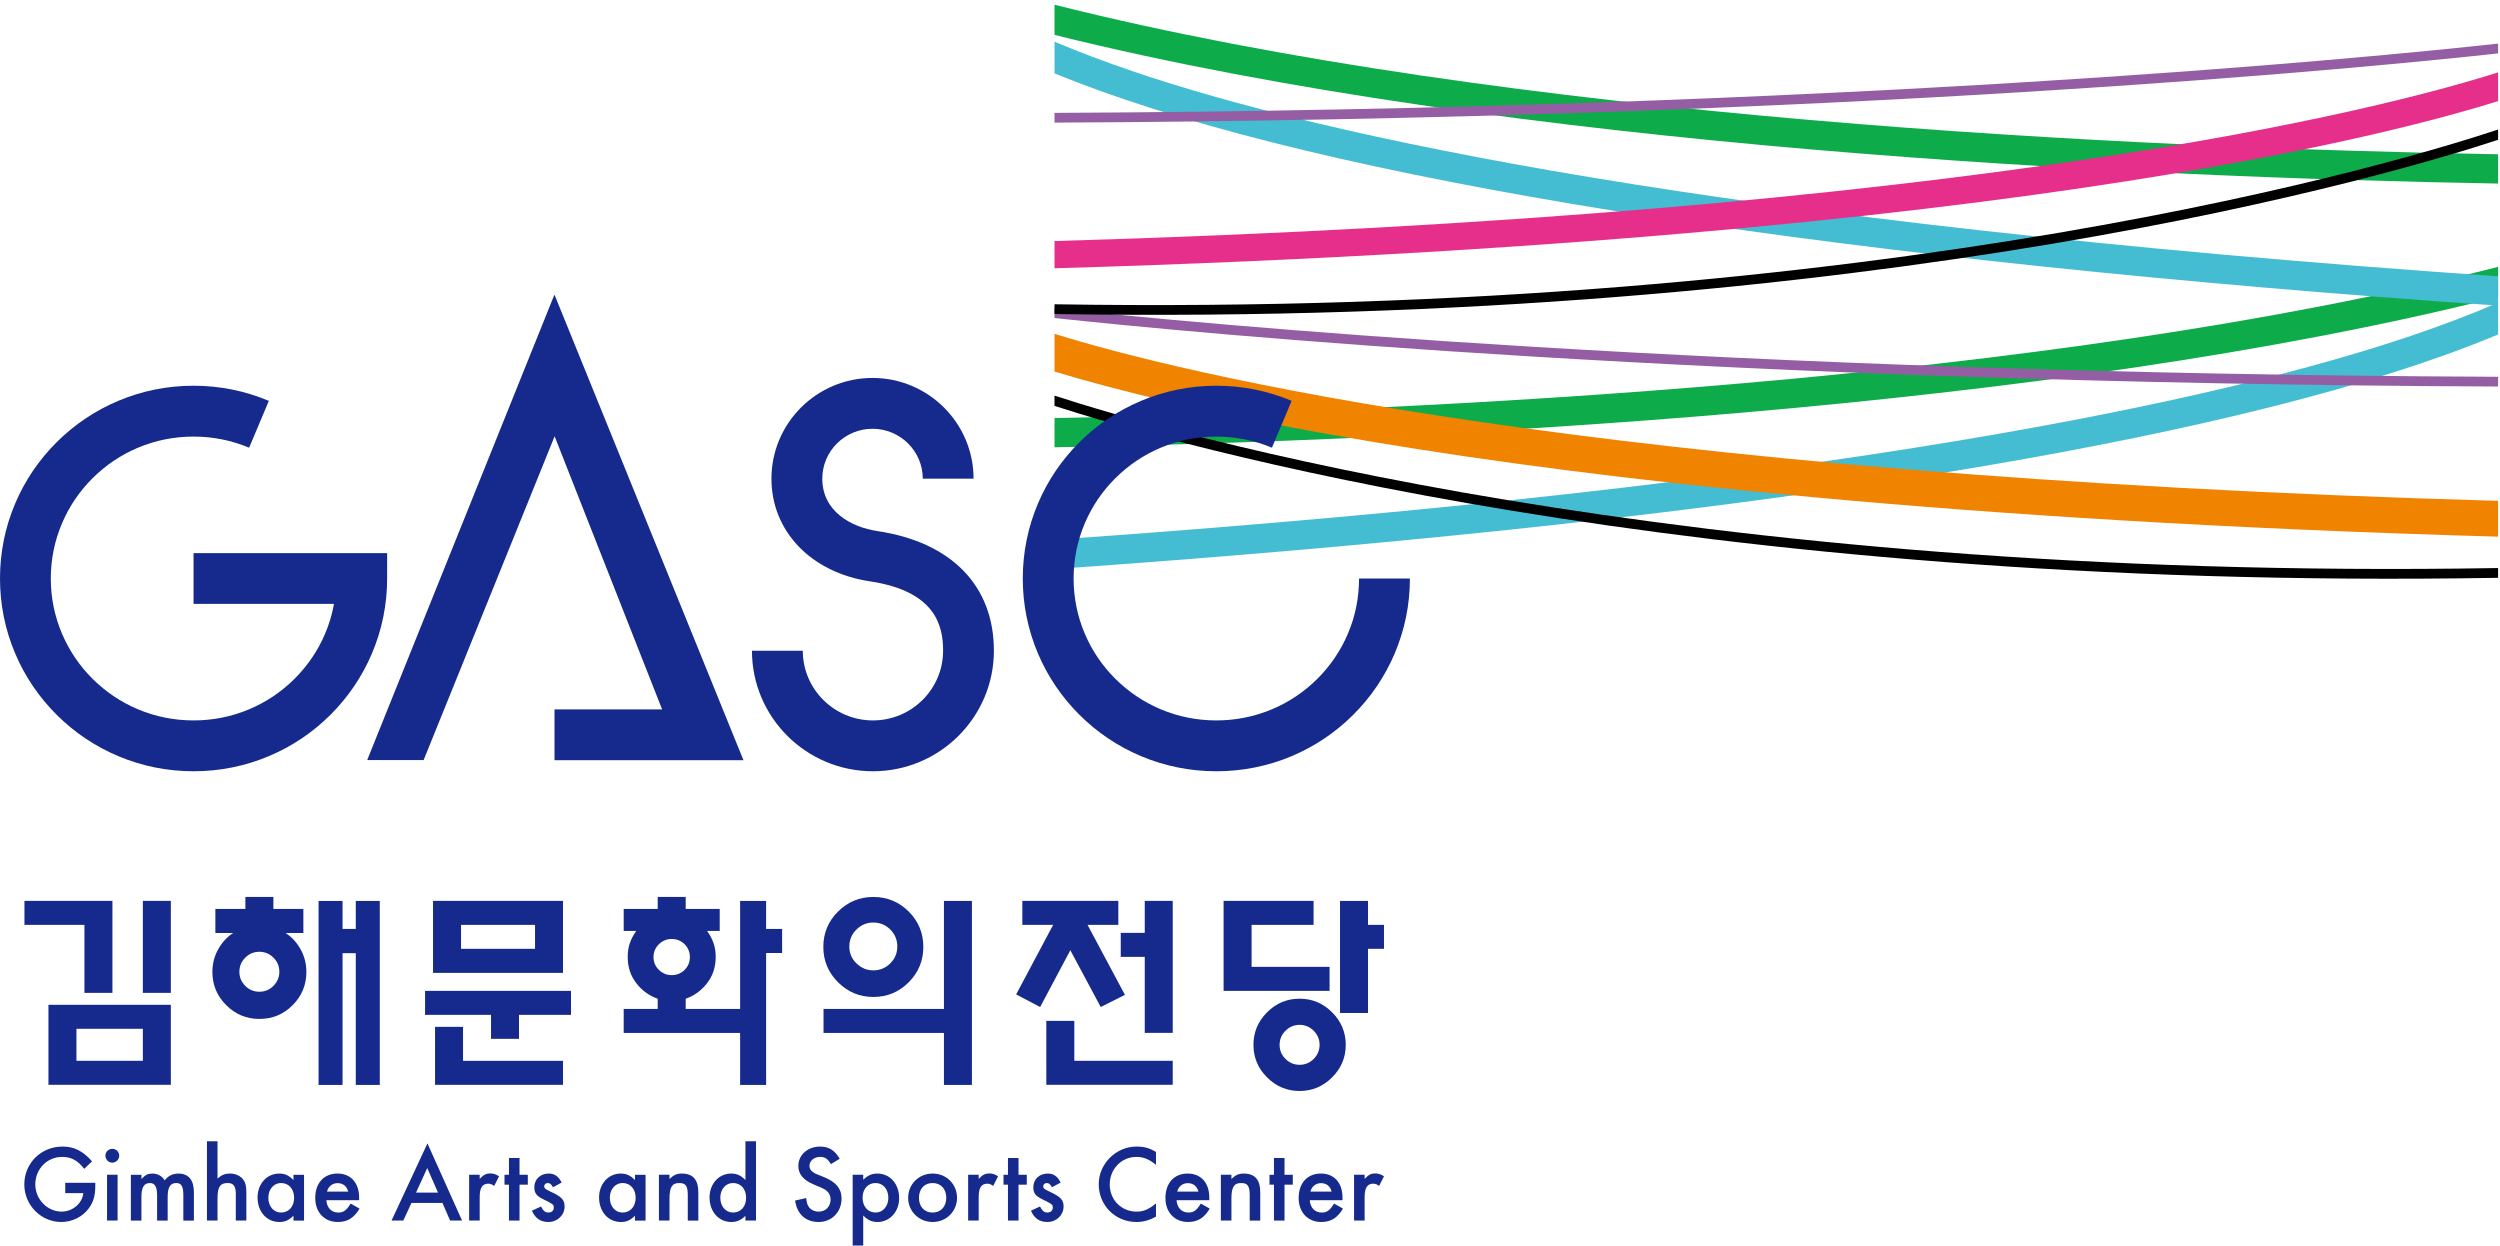 <?xml version="1.0" encoding="utf-8"?>
<!-- Generator: Adobe Illustrator 15.1.0, SVG Export Plug-In . SVG Version: 6.00 Build 0)  -->
<!DOCTYPE svg PUBLIC "-//W3C//DTD SVG 1.1//EN" "http://www.w3.org/Graphics/SVG/1.1/DTD/svg11.dtd">
<svg version="1.1" id="레이어_1" xmlns="http://www.w3.org/2000/svg" xmlns:xlink="http://www.w3.org/1999/xlink" x="0px"
	 y="0px" width="278.333px" height="138.667px" viewBox="0 0 278.333 138.667" enable-background="new 0 0 278.333 138.667"
	 xml:space="preserve">
<g>
	<path fill="#0EAB4A" d="M117.402,0.528v3.358c50.863,12.646,120.084,15.833,160.719,16.551v-3.261
		C237.42,16.458,167.998,13.257,117.402,0.528z"/>
	<path fill="#44BDD2" d="M268.479,37.371c-20.965,7.102-64.047,16.64-151.076,22.716v3.268
		c71.873-5.016,125.213-13.208,154.75-23.81c2.176-0.779,4.158-1.548,5.969-2.304v-3.55
		C275.408,34.873,272.221,36.106,268.479,37.371z"/>
	<path fill="#0EAB4A" d="M117.402,46.543v3.256c40.938-0.745,110.102-4.001,160.719-16.725V29.71
		C227.771,42.523,158.41,45.792,117.402,46.543z"/>
	<path fill="#44BDD2" d="M126.287,7.995c-3.396-1.152-6.338-2.274-8.885-3.354v3.532c1.604,0.657,3.336,1.319,5.213,1.994
		c29.641,10.637,83.25,18.852,155.506,23.862v-3.266C190.586,24.687,147.313,15.115,126.287,7.995z"/>
	<path fill="#955EA4" d="M117.402,34.312v1.096c15.814,1.703,73.838,7.268,160.719,7.626v-1.086
		C191.072,41.589,133.021,36,117.402,34.312z"/>
	<path fill="#F08300" d="M117.402,37.167v4.2c6.291,1.913,17.65,4.862,35.791,7.886c23.9,3.991,64.018,8.761,124.928,10.496v-3.986
		C176.691,52.869,131.15,41.451,117.402,37.167z"/>
	<path d="M117.402,44.046v1.143c12.604,4.079,69.844,20.703,160.719,19.14v-1.088C186.512,64.819,129.182,47.893,117.402,44.046z"/>
	<polygon fill="#152A8C" points="47.163,84.622 61.747,48.574 73.716,78.979 61.736,78.979 61.736,84.635 82.772,84.635 
		61.728,32.796 40.88,84.622 	"/>
	<path fill="#152A8C" d="M108.391,53.292c0-6.183-5.046-11.214-11.254-11.214c-6.203,0-11.25,5.031-11.25,11.214
		c0,5.855,4.408,10.451,10.969,11.431c7.297,1.096,8.142,4.933,8.142,7.724c0,4.283-3.505,7.76-7.812,7.76s-7.809-3.477-7.809-7.76
		h-5.66c0,7.402,6.039,13.42,13.469,13.42c7.426,0,13.467-6.018,13.467-13.42c0-7.228-4.721-12.085-12.958-13.318
		c-2.973-0.445-6.147-2.215-6.147-5.837c0-3.061,2.508-5.555,5.59-5.555c3.088,0,5.597,2.494,5.597,5.555H108.391z"/>
	<path fill="#152A8C" d="M40.272,61.579H21.548v5.654h15.635c-0.206,1.143-0.53,2.252-0.989,3.32
		c-0.798,1.881-1.946,3.572-3.406,5.025c-1.457,1.449-3.157,2.594-5.052,3.391c-1.958,0.822-4.039,1.238-6.188,1.238
		c-2.147,0-4.231-0.416-6.188-1.238c-1.891-0.797-3.591-1.941-5.051-3.391c-1.462-1.453-2.605-3.145-3.405-5.025
		c-0.826-1.945-1.248-4.013-1.248-6.144c0-2.137,0.422-4.205,1.248-6.148c0.8-1.879,1.943-3.57,3.405-5.023
		c1.46-1.455,3.16-2.596,5.051-3.393c1.957-0.824,4.042-1.238,6.188-1.238c2.149,0,4.23,0.414,6.188,1.238l2.195-5.215
		c-2.655-1.119-5.477-1.686-8.383-1.686c-2.906,0-5.729,0.566-8.385,1.686c-2.565,1.082-4.871,2.626-6.849,4.596
		c-1.981,1.972-3.534,4.268-4.621,6.824C0.568,58.7,0,61.509,0,64.409c0,2.896,0.568,5.707,1.695,8.357
		c1.086,2.557,2.642,4.852,4.621,6.822c1.978,1.969,4.284,3.514,6.849,4.596c2.656,1.117,5.479,1.684,8.385,1.684
		c2.907,0,5.729-0.566,8.383-1.684c2.568-1.082,4.873-2.627,6.851-4.596c1.977-1.971,3.533-4.266,4.62-6.822
		c1.126-2.65,1.697-5.46,1.697-8.357v-2.83H40.272z"/>
	<path fill="#152A8C" d="M151.307,64.409c0,2.131-0.412,4.199-1.242,6.144c-0.799,1.881-1.945,3.572-3.402,5.025
		c-1.461,1.449-3.16,2.594-5.053,3.391c-1.961,0.822-4.041,1.238-6.191,1.238c-2.146,0-4.23-0.416-6.189-1.238
		c-1.891-0.797-3.59-1.941-5.051-3.391c-1.463-1.453-2.605-3.145-3.404-5.025c-0.828-1.945-1.246-4.013-1.246-6.144
		c0-2.137,0.418-4.205,1.246-6.148c0.799-1.879,1.941-3.57,3.404-5.023c1.461-1.455,3.16-2.596,5.051-3.393
		c1.959-0.824,4.043-1.238,6.189-1.238c2.15,0,4.23,0.414,6.191,1.238l2.195-5.215c-2.658-1.119-5.48-1.686-8.387-1.686
		c-2.904,0-5.725,0.566-8.385,1.686c-2.566,1.082-4.871,2.626-6.848,4.596c-1.979,1.972-3.536,4.268-4.621,6.824
		c-1.124,2.65-1.694,5.459-1.694,8.359c0,2.896,0.57,5.707,1.694,8.357c1.085,2.557,2.643,4.852,4.621,6.822
		c1.977,1.969,4.281,3.514,6.848,4.596c2.66,1.117,5.48,1.684,8.385,1.684c2.906,0,5.729-0.566,8.387-1.684
		c2.566-1.082,4.871-2.627,6.846-4.596c1.98-1.971,3.531-4.266,4.621-6.822c1.127-2.65,1.697-5.46,1.697-8.357H151.307z"/>
	<path fill="#955EA4" d="M278.121,4.853c-14.369,1.576-72.611,7.32-160.719,7.713v1.086c87.912-0.39,146.123-6.107,160.719-7.705
		V4.853z"/>
	<path fill="#E62F8B" d="M117.402,26.838v3.031c60.453-1.747,100.309-6.493,124.096-10.459c19.027-3.18,30.574-6.263,36.623-8.151
		V8.056C265.117,12.184,219.896,23.873,117.402,26.838z"/>
	<path d="M117.402,33.875v1.086c92.4,1.489,149.852-15.813,160.719-19.396v-1.146C268.293,17.695,210.725,35.38,117.402,33.875z"/>
	<g>
		<path fill="#152A8C" d="M12.518,110.538H9.401v-7.568H2.723v-2.672h9.795V110.538 M19.02,120.778H5.394v-8.91H19.02V120.778
			 M15.905,118.106v-3.564H8.511v3.564H15.905 M19.02,110.538h-3.115v-10.24h3.115V110.538z"/>
		<path fill="#152A8C" d="M57.781,112.987v2.67h-3.113v-2.67h-7.345v-2.67h16.249v2.67H57.781 M62.68,100.297H48.211v8.016H62.68
			V100.297 M48.436,114.321v6.457H62.68v-2.672H51.55v-3.785H48.436 M51.329,105.635v-2.666h8.238v2.666H51.329z"/>
		<path fill="#152A8C" d="M76.342,111.194v1.137h6.057v-12.025h2.895v3.115h1.782v2.676h-1.782v14.691h-2.895v-5.789H69.438v-2.668
			h3.786v-1.137c-0.966-0.34-1.765-0.926-2.395-1.75c-0.631-0.82-0.944-1.787-0.944-2.902c0-0.592,0.082-1.129,0.256-1.592
			c0.168-0.469,0.403-0.902,0.7-1.305h-1.403v-2.447h3.786v-1.336h3.118v1.336h3.785v2.447H78.72
			c0.299,0.402,0.532,0.836,0.702,1.305c0.175,0.463,0.26,1,0.26,1.592c0,1.115-0.317,2.082-0.948,2.902
			C78.102,110.268,77.303,110.854,76.342,111.194 M72.756,106.565c0,0.549,0.201,1.02,0.6,1.412
			c0.401,0.391,0.877,0.588,1.426,0.588c0.564,0,1.041-0.197,1.438-0.588c0.391-0.393,0.588-0.863,0.588-1.412
			c0-0.566-0.197-1.045-0.588-1.441c-0.397-0.391-0.874-0.584-1.438-0.584c-0.549,0-1.024,0.193-1.426,0.584
			C72.957,105.52,72.756,105.999,72.756,106.565z"/>
		<path fill="#152A8C" d="M102.798,105.424c0,1.529-0.544,2.842-1.626,3.934c-1.084,1.09-2.399,1.637-3.943,1.637
			c-1.527,0-2.836-0.547-3.928-1.637c-1.092-1.092-1.637-2.404-1.637-3.934c0-1.541,0.545-2.854,1.637-3.938
			c1.092-1.08,2.4-1.625,3.928-1.625c1.544,0,2.859,0.545,3.943,1.625C102.254,102.571,102.798,103.883,102.798,105.424
			 M108.207,120.788h-3.115v-5.789H91.686v-2.668h13.406v-12.025h3.115V120.788 M99.9,105.381c0-0.744-0.259-1.371-0.778-1.889
			c-0.52-0.521-1.149-0.783-1.894-0.783c-0.724,0-1.354,0.262-1.881,0.783c-0.527,0.518-0.789,1.145-0.789,1.889
			c0,0.727,0.262,1.354,0.789,1.871s1.157,0.783,1.881,0.783c0.744,0,1.374-0.266,1.894-0.783S99.9,106.108,99.9,105.381z"/>
		<path fill="#152A8C" d="M125.242,110.76l-2.695,1.355l-3.383-6.322l-3.361,6.322l-2.672-1.404l4.119-7.742h-3.43v-2.672h10.688
			v2.672h-3.43L125.242,110.76 M130.564,120.778h-14.073v-7.121h3.116v4.449h10.957V120.778 M130.564,114.989h-3.115v-8.457h-2.672
			v-2.672h2.672v-3.563h3.115V114.989z"/>
		<polygon fill="#152A8C" points="148.027,107.641 139.344,107.641 139.344,102.969 146.244,102.969 146.244,100.297 
			136.227,100.297 136.227,110.317 148.027,110.317 		"/>
		<path fill="#152A8C" d="M148.309,112.704c-1.012-1.01-2.217-1.516-3.621-1.516c-1.406,0-2.613,0.506-3.621,1.516
			c-1.014,1.014-1.516,2.215-1.516,3.621c0,1.408,0.502,2.613,1.516,3.623c1.008,1.008,2.215,1.516,3.621,1.516
			c1.404,0,2.609-0.508,3.621-1.516c1.01-1.01,1.518-2.215,1.518-3.623C149.826,114.918,149.318,113.717,148.309,112.704
			 M146.258,117.895c-0.439,0.434-0.963,0.652-1.57,0.652c-0.611,0-1.135-0.219-1.568-0.652c-0.441-0.439-0.658-0.963-0.658-1.57
			c0-0.609,0.217-1.133,0.658-1.568c0.434-0.436,0.957-0.658,1.568-0.658c0.607,0,1.131,0.223,1.57,0.658
			c0.436,0.436,0.656,0.959,0.656,1.568C146.914,116.932,146.693,117.456,146.258,117.895z"/>
		<polygon fill="#152A8C" points="154.084,102.969 152.305,102.969 152.305,100.303 149.189,100.303 149.189,112.778 
			152.305,112.778 152.305,105.635 154.084,105.635 		"/>
		<path fill="#152A8C" d="M25.959,103.874h-1.98v-2.676h3.34v-1.336h3.118v1.336h3.339v2.676h-1.982
			c0.697,0.451,1.258,1.068,1.682,1.832c0.423,0.762,0.633,1.6,0.633,2.502c0,1.443-0.507,2.676-1.525,3.697
			c-1.015,1.021-2.252,1.537-3.708,1.537c-1.44,0-2.671-0.516-3.693-1.537c-1.027-1.021-1.537-2.254-1.537-3.697
			c0-0.902,0.211-1.74,0.636-2.502C24.701,104.942,25.259,104.325,25.959,103.874 M26.652,108.186c0,0.611,0.214,1.131,0.654,1.576
			c0.439,0.436,0.96,0.652,1.568,0.652c0.609,0,1.133-0.217,1.569-0.652c0.44-0.445,0.658-0.965,0.658-1.576
			s-0.218-1.129-0.658-1.568c-0.437-0.438-0.96-0.654-1.569-0.654c-0.608,0-1.129,0.217-1.568,0.654
			C26.866,107.057,26.652,107.575,26.652,108.186z"/>
		<polygon fill="#152A8C" points="39.61,106.12 38.138,106.12 38.138,120.788 35.467,120.788 35.467,100.305 38.138,100.305 
			38.138,103.42 39.61,103.42 39.61,100.305 42.282,100.305 42.282,120.788 39.61,120.788 		"/>
	</g>
	<g>
		<path fill="#152A8C" d="M10.609,131.688v0.375c0,1.055-0.219,1.779-0.716,2.459c-0.702,0.955-1.853,1.527-3.066,1.527
			c-2.265,0-4.12-1.879-4.12-4.184c0-2.361,1.866-4.215,4.255-4.215c1.283,0,2.276,0.496,3.282,1.646l-0.872,0.838
			c-0.704-0.932-1.441-1.332-2.447-1.332c-1.685,0-2.994,1.344-2.994,3.063c0,1.65,1.333,3.029,2.931,3.029
			c1.213,0,2.303-0.918,2.414-2.057H7.264v-1.15H10.609z"/>
		<path fill="#152A8C" d="M13.274,128.67c0,0.422-0.351,0.773-0.775,0.773c-0.413,0-0.764-0.352-0.764-0.773
			c0-0.426,0.339-0.766,0.775-0.766C12.935,127.905,13.274,128.245,13.274,128.67 M13.092,135.889h-1.174v-5.1h1.174V135.889z"/>
		<path fill="#152A8C" d="M15.747,130.79v0.473c0.449-0.473,0.715-0.607,1.223-0.607c0.57,0,1.054,0.268,1.369,0.754
			c0.364-0.486,0.884-0.754,1.515-0.754c1.139,0,1.733,0.715,1.733,2.088v3.146h-1.176v-2.832c0-0.973-0.217-1.348-0.787-1.348
			c-0.667,0-0.957,0.463-0.957,1.551v2.629H17.49v-2.822c0-0.92-0.253-1.357-0.787-1.357c-0.666,0-0.957,0.471-0.957,1.551v2.629
			H14.57v-5.1H15.747z"/>
		<path fill="#152A8C" d="M24.217,127.059v4.154c0.446-0.398,0.835-0.559,1.369-0.559c0.642,0,1.188,0.254,1.502,0.693
			c0.255,0.34,0.339,0.715,0.339,1.418v3.123h-1.175v-3.018c0-0.797-0.278-1.162-0.885-1.162c-0.86,0-1.15,0.424-1.15,1.725v2.455
			h-1.176v-8.83H24.217z"/>
		<path fill="#152A8C" d="M33.849,130.79v5.1h-1.175v-0.531c-0.546,0.51-0.946,0.691-1.563,0.691c-1.418,0-2.437-1.143-2.437-2.74
			c0-1.514,1.043-2.654,2.411-2.654c0.644,0,1.08,0.209,1.589,0.729v-0.594H33.849 M29.875,133.346c0,0.957,0.594,1.65,1.417,1.65
			c0.862,0,1.454-0.67,1.454-1.65c0-0.957-0.592-1.637-1.454-1.637C30.479,131.709,29.875,132.403,29.875,133.346z"/>
		<path fill="#152A8C" d="M36.332,133.625c0.061,0.836,0.569,1.371,1.321,1.371c0.595,0,0.909-0.232,1.382-0.996l0.994,0.559
			c-0.618,1.043-1.346,1.49-2.425,1.49c-1.49,0-2.508-1.08-2.508-2.666c0-1.674,0.97-2.729,2.485-2.729c1.465,0,2.4,1.045,2.4,2.654
			v0.316H36.332 M38.769,132.667c-0.158-0.604-0.581-0.945-1.188-0.945c-0.571,0-1.03,0.363-1.175,0.945H38.769z"/>
		<path fill="#152A8C" d="M45.808,133.93l-0.908,1.959h-1.309l3.998-8.59l3.854,8.59H50.11l-0.849-1.959H45.808 M47.566,130.04
			l-1.249,2.738h2.448L47.566,130.04z"/>
		<path fill="#152A8C" d="M53.405,130.79v0.459c0.436-0.459,0.715-0.604,1.175-0.604c0.364,0,0.583,0.074,0.982,0.314l-0.545,1.076
			c-0.267-0.191-0.412-0.252-0.653-0.252c-0.655,0-0.958,0.461-0.958,1.463v2.643H52.23v-5.1H53.405z"/>
		<polygon fill="#152A8C" points="57.84,135.889 56.664,135.889 56.664,131.893 56.168,131.893 56.168,130.79 56.664,130.79 
			56.664,128.924 57.84,128.924 57.84,130.79 58.762,130.79 58.762,131.893 57.84,131.893 		"/>
		<path fill="#152A8C" d="M61.561,132.18c-0.171-0.324-0.341-0.471-0.582-0.471c-0.206,0-0.389,0.156-0.389,0.365
			c0,0.219,0.123,0.328,0.68,0.582c1.26,0.58,1.588,0.922,1.588,1.67c0,0.957-0.801,1.723-1.806,1.723
			c-0.874,0-1.467-0.414-1.83-1.26l1.005-0.463c0.279,0.508,0.473,0.67,0.825,0.67c0.362,0,0.604-0.221,0.604-0.549
			c0-0.336-0.072-0.389-1.174-0.932c-0.752-0.365-0.995-0.691-0.995-1.324c0-0.906,0.667-1.537,1.624-1.537
			c0.631,0,1.091,0.326,1.418,1.006L61.561,132.18z"/>
		<path fill="#152A8C" d="M71.871,130.79v5.1h-1.174v-0.531c-0.547,0.51-0.947,0.691-1.564,0.691c-1.418,0-2.436-1.143-2.436-2.74
			c0-1.514,1.042-2.654,2.41-2.654c0.643,0,1.08,0.209,1.59,0.729v-0.594H71.871 M67.896,133.346c0,0.957,0.595,1.65,1.418,1.65
			c0.861,0,1.454-0.67,1.454-1.65c0-0.957-0.593-1.637-1.454-1.637C68.502,131.709,67.896,132.403,67.896,133.346z"/>
		<path fill="#152A8C" d="M74.537,130.79v0.473c0.46-0.447,0.813-0.607,1.369-0.607c1.248,0,1.842,0.68,1.842,2.111v3.123h-1.176
			v-2.844c0-1.01-0.23-1.336-0.957-1.336c-0.787,0-1.078,0.463-1.078,1.725v2.455h-1.175v-5.1H74.537z"/>
		<path fill="#152A8C" d="M84.17,127.059v8.83h-1.178v-0.531c-0.494,0.486-0.954,0.691-1.573,0.691c-1.405,0-2.423-1.154-2.423-2.74
			c0-1.514,1.042-2.654,2.411-2.654c0.631,0,1.091,0.209,1.585,0.729v-4.324H84.17 M80.195,133.346c0,0.957,0.594,1.65,1.418,1.65
			c0.861,0,1.455-0.67,1.455-1.65c0-0.967-0.594-1.637-1.455-1.637C80.789,131.709,80.195,132.403,80.195,133.346z"/>
		<path fill="#152A8C" d="M92.507,129.604c-0.376-0.619-0.655-0.801-1.212-0.801c-0.665,0-1.176,0.436-1.176,1.004
			c0,0.268,0.119,0.496,0.389,0.68c0.252,0.182,0.145,0.133,1.297,0.592c1.295,0.547,1.889,1.273,1.889,2.355
			c0,1.5-1.09,2.615-2.557,2.615c-1.44,0-2.399-0.875-2.617-2.389l1.236-0.277c0.061,0.484,0.109,0.676,0.23,0.885
			c0.206,0.389,0.666,0.627,1.164,0.627c0.764,0,1.32-0.568,1.32-1.342c0-0.461-0.193-0.811-0.557-1.066
			c-0.184-0.121-0.389-0.232-0.596-0.314l-0.268-0.109l-0.252-0.109l-0.255-0.109c-1.114-0.475-1.661-1.141-1.661-2.037
			c0-1.234,1.042-2.156,2.424-2.156c0.971,0,1.637,0.412,2.182,1.359L92.507,129.604z"/>
		<path fill="#152A8C" d="M94.93,138.667v-7.877h1.176v0.559c0.496-0.484,0.957-0.693,1.575-0.693c1.405,0,2.424,1.152,2.424,2.738
			c0,1.514-1.043,2.656-2.411,2.656c-0.631,0-1.103-0.219-1.588-0.727v3.344H94.93 M96.033,133.346c0,0.98,0.594,1.65,1.455,1.65
			c0.811,0,1.414-0.693,1.414-1.65c0-0.943-0.592-1.637-1.414-1.637C96.627,131.709,96.033,132.379,96.033,133.346z"/>
		<path fill="#152A8C" d="M106.549,133.358c0,1.504-1.187,2.691-2.712,2.691c-1.527,0-2.728-1.188-2.728-2.691
			c0-1.523,1.189-2.703,2.728-2.703C105.362,130.655,106.549,131.834,106.549,133.358 M102.31,133.358
			c0,0.98,0.604,1.639,1.514,1.639c0.922,0,1.528-0.658,1.528-1.639c0-0.992-0.606-1.648-1.528-1.648
			C102.914,131.709,102.31,132.366,102.31,133.358z"/>
		<path fill="#152A8C" d="M108.961,130.79v0.459c0.436-0.459,0.715-0.604,1.176-0.604c0.362,0,0.582,0.074,0.98,0.314l-0.544,1.076
			c-0.268-0.191-0.412-0.252-0.654-0.252c-0.655,0-0.958,0.461-0.958,1.463v2.643h-1.174v-5.1H108.961z"/>
		<polygon fill="#152A8C" points="113.396,135.889 112.221,135.889 112.221,131.893 111.725,131.893 111.725,130.79 112.221,130.79 
			112.221,128.924 113.396,128.924 113.396,130.79 114.316,130.79 114.316,131.893 113.396,131.893 		"/>
		<path fill="#152A8C" d="M117.115,132.18c-0.17-0.324-0.34-0.471-0.581-0.471c-0.206,0-0.39,0.156-0.39,0.365
			c0,0.219,0.123,0.328,0.68,0.582c1.26,0.58,1.588,0.922,1.588,1.67c0,0.957-0.799,1.723-1.805,1.723
			c-0.871,0-1.467-0.414-1.83-1.26l1.006-0.463c0.278,0.508,0.473,0.67,0.824,0.67c0.363,0,0.604-0.221,0.604-0.549
			c0-0.336-0.07-0.389-1.174-0.932c-0.75-0.365-0.994-0.691-0.994-1.324c0-0.906,0.667-1.537,1.625-1.537
			c0.629,0,1.091,0.326,1.416,1.006L117.115,132.18z"/>
		<path fill="#152A8C" d="M128.699,129.688c-0.764-0.629-1.381-0.885-2.191-0.885c-1.648,0-2.959,1.355-2.959,3.063
			c0,1.727,1.299,3.029,3.006,3.029c0.752,0,1.369-0.264,2.145-0.918v1.467c-0.715,0.412-1.418,0.605-2.17,0.605
			c-2.363,0-4.205-1.844-4.205-4.215c0-2.27,1.928-4.184,4.205-4.184c0.861,0,1.418,0.16,2.17,0.594V129.688z"/>
		<path fill="#152A8C" d="M130.988,133.625c0.063,0.836,0.57,1.371,1.322,1.371c0.594,0,0.908-0.232,1.381-0.996l0.992,0.559
			c-0.615,1.043-1.344,1.49-2.42,1.49c-1.492,0-2.51-1.08-2.51-2.666c0-1.674,0.969-2.729,2.482-2.729c1.467,0,2.4,1.045,2.4,2.654
			v0.316H130.988 M133.426,132.667c-0.158-0.604-0.582-0.945-1.189-0.945c-0.568,0-1.027,0.363-1.176,0.945H133.426z"/>
		<path fill="#152A8C" d="M137.098,130.79v0.473c0.459-0.447,0.811-0.607,1.367-0.607c1.248,0,1.844,0.68,1.844,2.111v3.123h-1.176
			v-2.844c0-1.01-0.23-1.336-0.959-1.336c-0.787,0-1.076,0.463-1.076,1.725v2.455h-1.176v-5.1H137.098z"/>
		<polygon fill="#152A8C" points="143.01,135.889 141.834,135.889 141.834,131.893 141.338,131.893 141.338,130.79 141.834,130.79 
			141.834,128.924 143.01,128.924 143.01,130.79 143.93,130.79 143.93,131.893 143.01,131.893 		"/>
		<path fill="#152A8C" d="M145.82,133.625c0.063,0.836,0.57,1.371,1.322,1.371c0.594,0,0.908-0.232,1.381-0.996l0.994,0.559
			c-0.617,1.043-1.346,1.49-2.426,1.49c-1.488,0-2.508-1.08-2.508-2.666c0-1.674,0.971-2.729,2.486-2.729
			c1.467,0,2.396,1.045,2.396,2.654v0.316H145.82 M148.256,132.667c-0.156-0.604-0.58-0.945-1.186-0.945
			c-0.57,0-1.031,0.363-1.176,0.945H148.256z"/>
		<path fill="#152A8C" d="M151.928,130.79v0.459c0.438-0.459,0.715-0.604,1.176-0.604c0.363,0,0.582,0.074,0.982,0.314l-0.547,1.076
			c-0.266-0.191-0.41-0.252-0.652-0.252c-0.656,0-0.959,0.461-0.959,1.463v2.643h-1.176v-5.1H151.928z"/>
	</g>
</g>
</svg>
